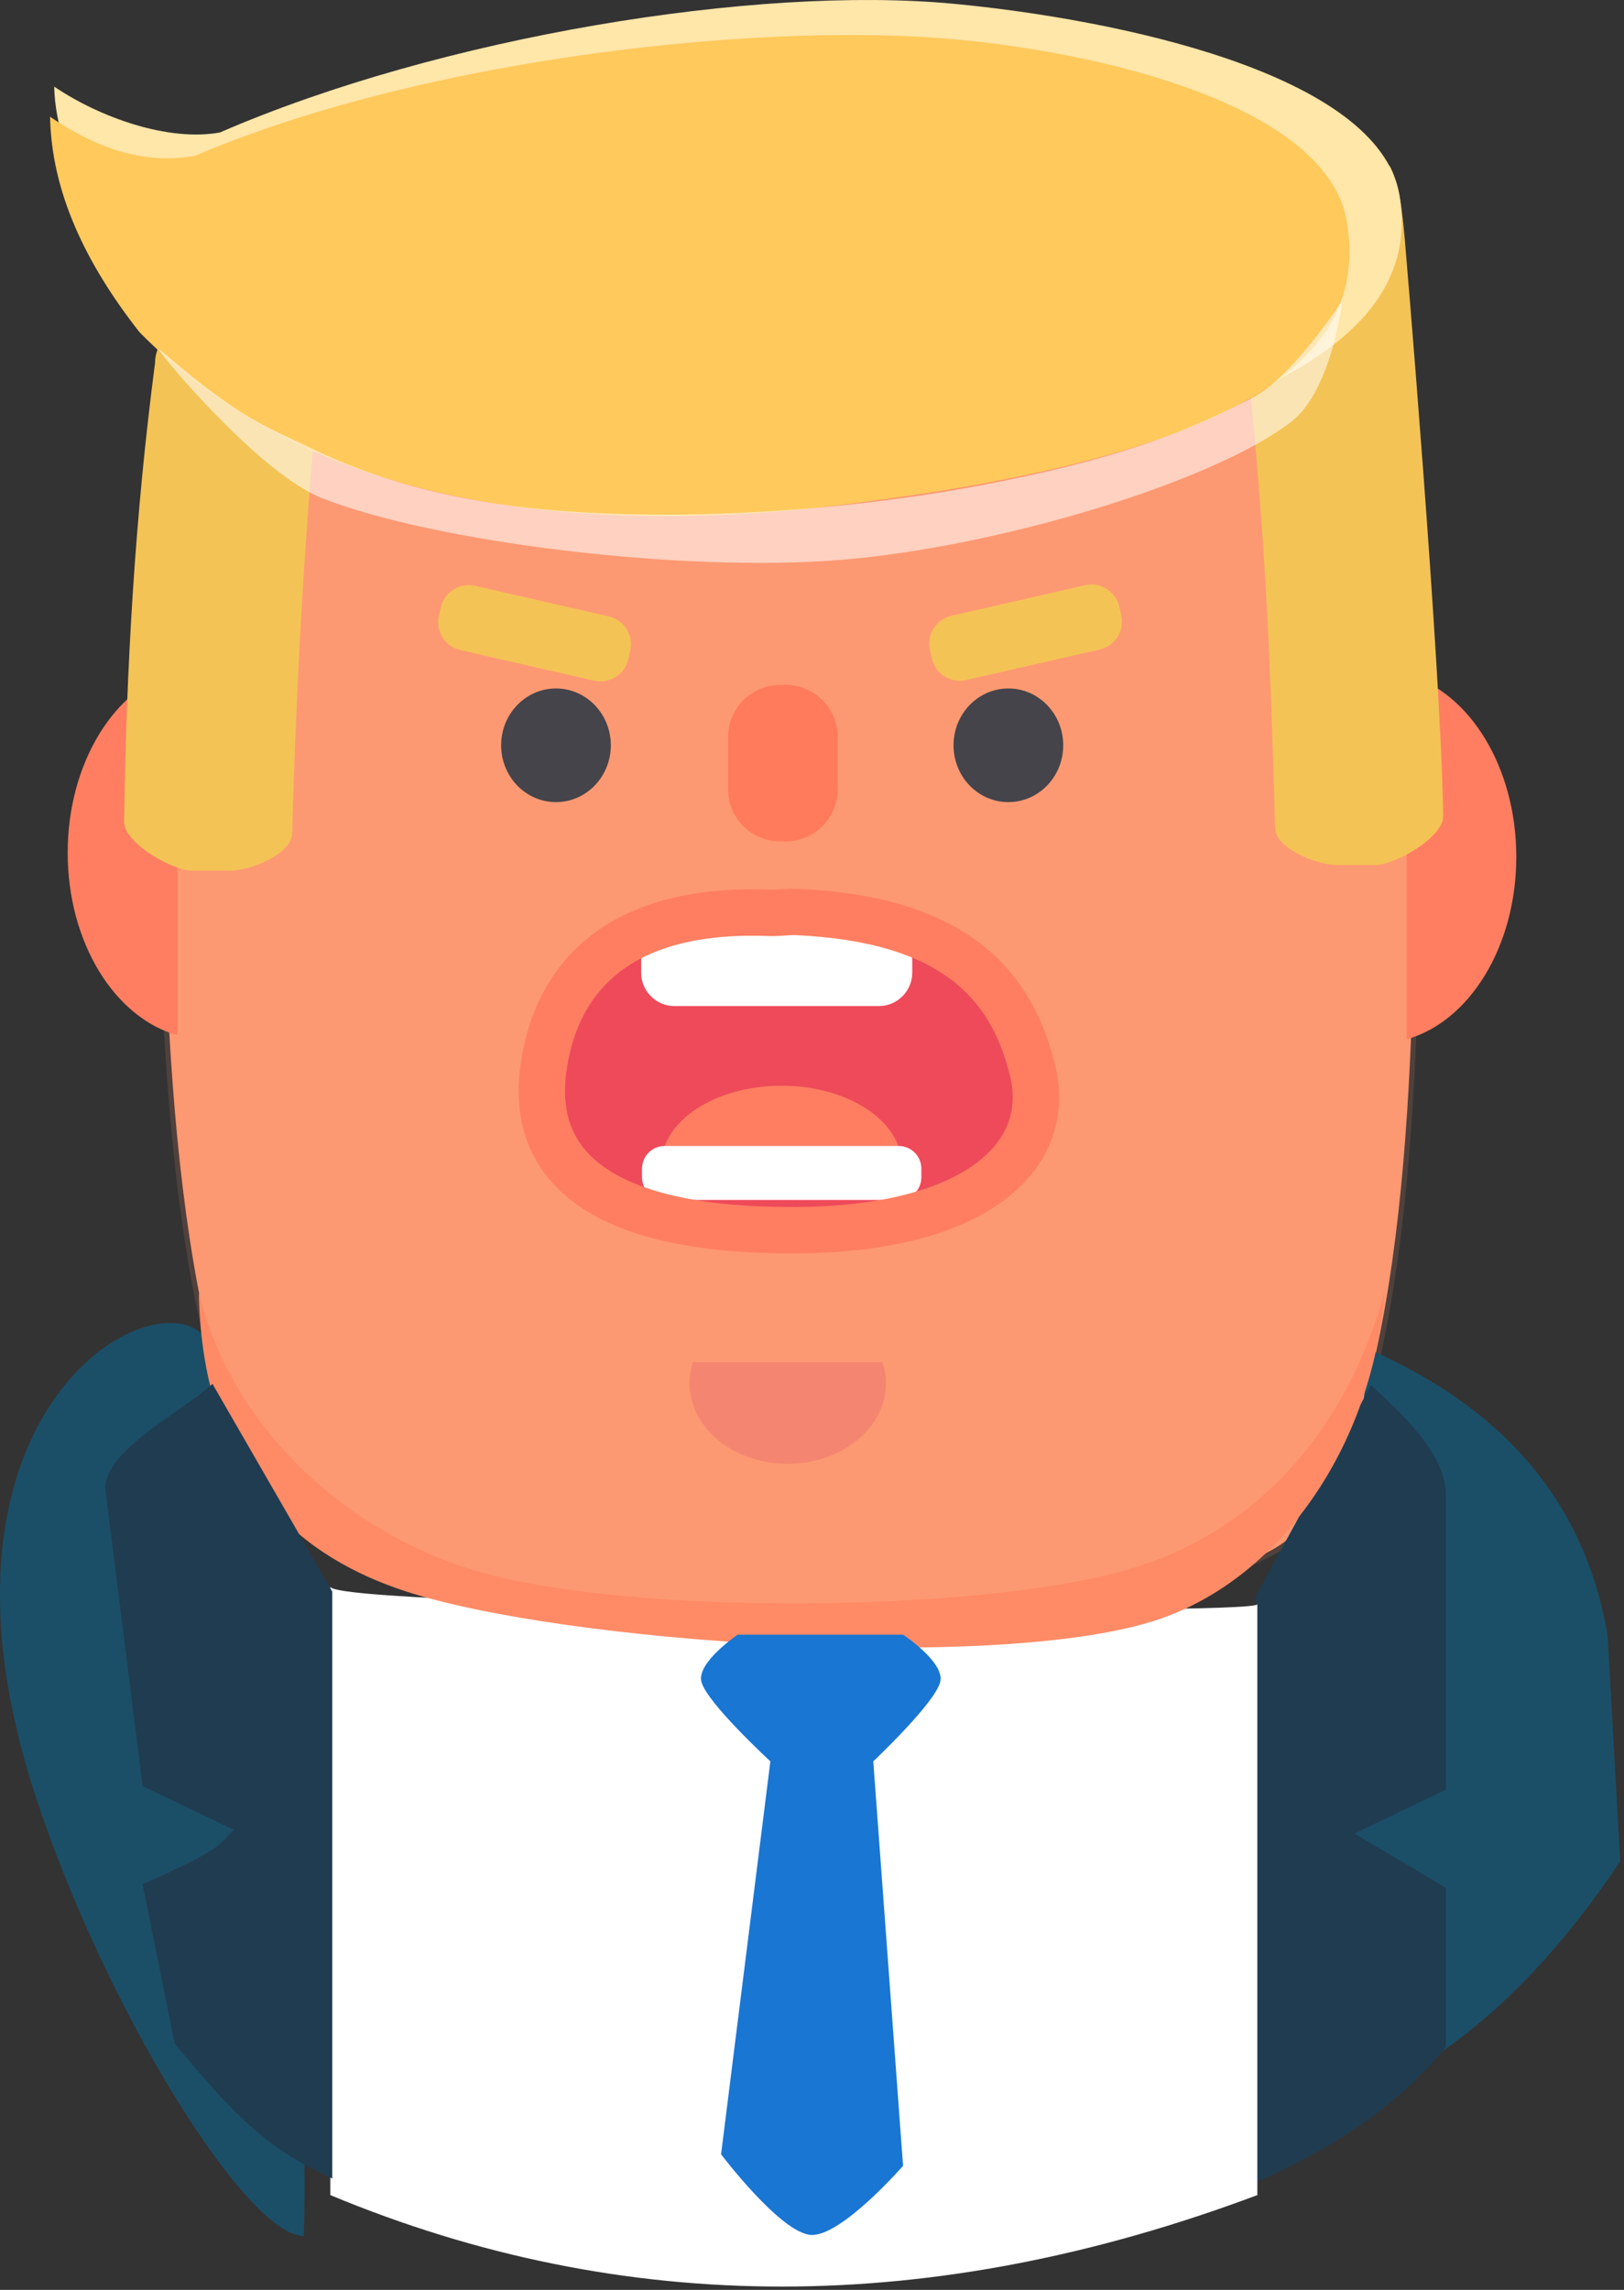 <?xml version="1.0" encoding="UTF-8" standalone="no"?><!DOCTYPE svg PUBLIC "-//W3C//DTD SVG 1.1//EN" "http://www.w3.org/Graphics/SVG/1.1/DTD/svg11.dtd"><svg width="100%" height="100%" viewBox="0 0 315 444" version="1.1" xmlns="http://www.w3.org/2000/svg" xmlns:xlink="http://www.w3.org/1999/xlink" xml:space="preserve" style="fill-rule:evenodd;clip-rule:evenodd;stroke-linecap:round;stroke-linejoin:round;stroke-miterlimit:1.5;"><rect x="0" y="0" width="315" height="444" fill="#333333" stroke="none"/><path d="M269.393,67.175c-104.153,6.238 -180.849,5.998 -233.146,0c-1.779,4.258 -19.224,217.142 28.909,233.005c17.413,5.739 43.274,13.195 83.947,13.588c38.642,0.373 80.245,-3.137 98.21,-13.588c42.404,-24.666 22.08,-233.005 22.08,-233.005Z" style="fill:#fd9972;stroke:#fd9972;stroke-opacity:0.149;stroke-width:2px;"/><path d="M34.396,129.984l0,70.732c-12.131,-3.37 -21.266,-17.933 -21.266,-35.366c0,-17.433 9.135,-31.997 21.266,-35.366Z" style="fill:#ff7e61;"/><path d="M272.843,130.774l0,70.731c12.131,-3.369 21.266,-17.933 21.266,-35.366c0,-17.433 -9.135,-31.996 -21.266,-35.365Z" style="fill:#ff7e61;"/><path d="M40.381,260.028c-8.898,-13.747 -58.211,12.512 -33.539,88.057c13.354,40.894 40.777,85.273 52.062,85.48c1.979,-48.838 -12.834,-123.013 -18.523,-173.537Z" style="fill:#1b4f67;"/><path d="M265.838,261.756c24.512,10.871 41.328,28.196 45.984,55.294l2.442,43.868c-11.169,16.657 -22.564,28.434 -34.129,36.543l-17.855,13.583c-1.979,-48.838 -2.673,-110.145 3.558,-149.288Z" style="fill:#1b4f67;"/><path d="M243.647,309.318l0,113.798c13.116,-5.922 25.879,-13.008 36.797,-26.194l0,-30.872l-17.699,-10.528l17.699,-8.522l0,-57.977c-0.736,-7.728 -8.358,-14.795 -14.521,-20.43l-22.276,40.725Z" style="fill:#203c51;"/><path d="M243.881,311.038c1.037,2.341 -180.16,0.716 -179.809,-3.414c0.02,41.802 0.199,-28.136 0,117.997c57.059,23.761 117.022,23.542 179.809,0l0,-114.583Z" style="fill:#fff;"/><ellipse cx="107.841" cy="144.509" rx="10.638" ry="11.02" style="fill:#45444a;"/><ellipse cx="195.59" cy="144.509" rx="10.638" ry="11.02" style="fill:#45444a;"/><path d="M162.487,142.904c0,-5.577 -4.528,-10.104 -10.105,-10.104l-1.067,0c-5.577,0 -10.104,4.527 -10.104,10.104l0,10.138c0,5.577 4.527,10.104 10.104,10.104l1.067,0c5.577,0 10.105,-4.527 10.105,-10.104l0,-10.138Z" style="fill:#ff7b5c;"/><path d="M171.169,264.101c0.443,1.319 0.68,2.708 0.68,4.142c0,8.609 -8.539,15.599 -19.058,15.599c-10.518,0 -19.057,-6.99 -19.057,-15.599c0,-1.434 0.236,-2.823 0.68,-4.142l36.755,0Z" style="fill:#f48671;"/><path d="M62.236,70.385c0,-4.011 -6.344,-7.269 -10.355,-7.269l-14.538,0c-4.012,0 -7.269,3.258 -7.269,7.269c-3.918,29.813 -5.592,59.458 -6.004,89.011c0,4.012 9.261,9.423 13.273,9.423l7.247,0c4.012,0 12.087,-3.257 12.087,-7.269c0.82,-30.319 2.539,-60.699 5.559,-91.165Z" style="fill:#f4c356;"/><path d="M242.542,76.223c5.48,-0.368 29.631,-32.378 26.921,-44.227c1.967,3.517 2.513,9.001 3.01,14.318c0.001,0.008 7.041,82.445 7.454,111.997c0,4.012 -9.262,9.423 -13.274,9.423l-7.247,0c-4.012,0 -12.086,-3.257 -12.086,-7.269c-0.82,-30.319 -1.759,-53.775 -4.778,-84.242Z" style="fill:#f4c356;"/><path d="M122.25,126.16c0.682,-2.98 -1.184,-5.954 -4.165,-6.636l-25.936,-5.933c-2.98,-0.682 -5.954,1.185 -6.636,4.165l-0.378,1.654c-0.682,2.981 1.184,5.954 4.165,6.636l25.936,5.933c2.981,0.682 5.954,-1.184 6.636,-4.165l0.378,-1.654Z" style="fill:#f4c356;"/><g><path d="M153.438,179.185c29.723,1.346 41.558,13.377 45.753,30.854c4.039,16.831 -11.585,30.654 -45.753,30.855c-36.943,0.218 -51.597,-11.666 -49.217,-30.855c1.963,-15.825 12.286,-31.924 43.911,-30.678c1.731,0.068 3.499,-0.258 5.306,-0.176Z" style="fill:#ee4a5a;"/><path d="M128.633,228.347c-0.219,-0.839 -0.333,-1.702 -0.333,-2.582c0,-8.416 10.437,-15.249 23.294,-15.249c12.856,0 23.294,6.833 23.294,15.249c0,0.88 -0.114,1.743 -0.333,2.582c-14.949,3.418 -30.266,3.326 -45.922,0Z" style="fill:#ff7e61;"/><path d="M178.71,226.593c0,-2.421 -1.965,-4.387 -4.386,-4.387l-45.409,0c-2.421,0 -4.387,1.966 -4.387,4.387l0,1.687c0,2.421 1.966,4.386 4.387,4.386l45.409,0c2.421,0 4.386,-1.965 4.386,-4.386l0,-1.687Z" style="fill:#fff;"/><path d="M176.945,186.234c0,-3.584 -2.909,-6.493 -6.493,-6.493l-39.602,0c-3.583,0 -6.493,2.909 -6.493,6.493l0,2.35c0,3.584 2.91,6.493 6.493,6.493l39.602,0c3.584,0 6.493,-2.909 6.493,-6.493l0,-2.35Z" style="fill:#fff;"/><path d="M154.556,176.83c29.723,1.346 41.558,13.376 45.753,30.854c4.039,16.831 -11.585,30.653 -45.753,30.855c-36.943,0.217 -51.597,-11.666 -49.217,-30.855c1.963,-15.825 12.286,-31.925 43.911,-30.679c1.731,0.069 3.5,-0.257 5.306,-0.175Z" style="fill:none;stroke:#ff7e61;stroke-width:9px;"/></g><path d="M180.373,126.041c-0.682,-2.98 1.184,-5.954 4.164,-6.636l25.937,-5.933c2.98,-0.682 5.953,1.185 6.635,4.165l0.379,1.654c0.681,2.981 -1.185,5.954 -4.165,6.636l-25.937,5.933c-2.98,0.682 -5.953,-1.184 -6.635,-4.165l-0.378,-1.654Z" style="fill:#f4c356;"/><path d="M38.561,250.629c6.622,27.227 29.983,47.322 54.857,54.259c29.827,8.317 94.045,7.679 123.374,0c24.49,-6.412 43.508,-24.874 51.738,-54.259c-2.247,29.601 -20.32,56.232 -45.273,63.841c-31.651,9.651 -114.037,4.068 -144.629,-5.936c-19.092,-6.242 -39.34,-20.82 -40.067,-57.905Z" style="fill:#fe8b66;"/><path d="M143.093,316.954c0,0 -8.004,5.408 -7.045,9.13c1.055,4.095 13.377,15.436 13.377,15.436l-9.563,76.189c0,0 11.54,15.265 17.423,15.638c5.883,0.373 17.878,-13.402 17.878,-13.402l-5.778,-78.425c0,0 12.032,-11.341 12.995,-15.436c0.888,-3.776 -7.217,-9.13 -7.217,-9.13l-32.07,0Z" style="fill:#1976d3;"/><path d="M64.449,308.608l0,113.798c-13.115,-5.921 -19.654,-13.007 -30.573,-26.193l-6.224,-30.873c16.827,-7.371 15.026,-8.159 17.7,-10.528l-17.7,-8.521l-7.273,-57.977c0.737,-7.728 14.669,-14.354 20.832,-19.989l23.238,40.283Z" style="fill:#203c51;"/><path d="M10.516,16.8c8.809,5.95 22.062,10.715 32.142,8.887c42.731,-18.543 103.999,-28.57 142.273,-24.957c31.41,2.966 82.513,13.469 86.525,37.128c4.555,26.861 -25.414,46.983 -111.318,56.418c-56.168,5.223 -99.628,-5.351 -128.241,-34.381c-10.588,-13.49 -21.109,-28.675 -21.381,-43.095Z" style="fill:#ffe6a9;"/><path d="M9.712,22.644c8.809,5.95 18.028,9.39 28.109,7.563c42.761,-18.204 103.714,-25.175 140.948,-23.056c29.912,1.702 78.444,12.111 82.456,35.769c4.554,26.861 -20.02,46.441 -105.924,55.876c-56.168,5.223 -99.628,-5.351 -128.241,-34.382c-10.588,-13.49 -17.076,-27.35 -17.348,-41.77Z" style="fill:#ffc95c;"/><path d="M30.807,67.771c-0.399,-0.805 6.834,6.274 15.545,11.891c5.013,3.233 9.13,4.878 14.089,7.29c14.208,6.911 30.265,10.823 49.474,12.19c24.841,1.769 54.953,-0.203 80.385,-5.039c28.328,-5.388 41.013,-11.031 52.691,-17.001c7.603,-3.887 17.378,-18.822 17.378,-18.822c0,0 -2.043,17.413 -9.879,23.471c-15.196,11.749 -57.194,24.463 -88.005,26.855c-30.869,2.395 -78.316,-3.5 -100.018,-12.008c-11.869,-4.654 -30.821,-27.137 -31.66,-28.827Z" style="fill:#fff;fill-opacity:0.553;"/></svg>